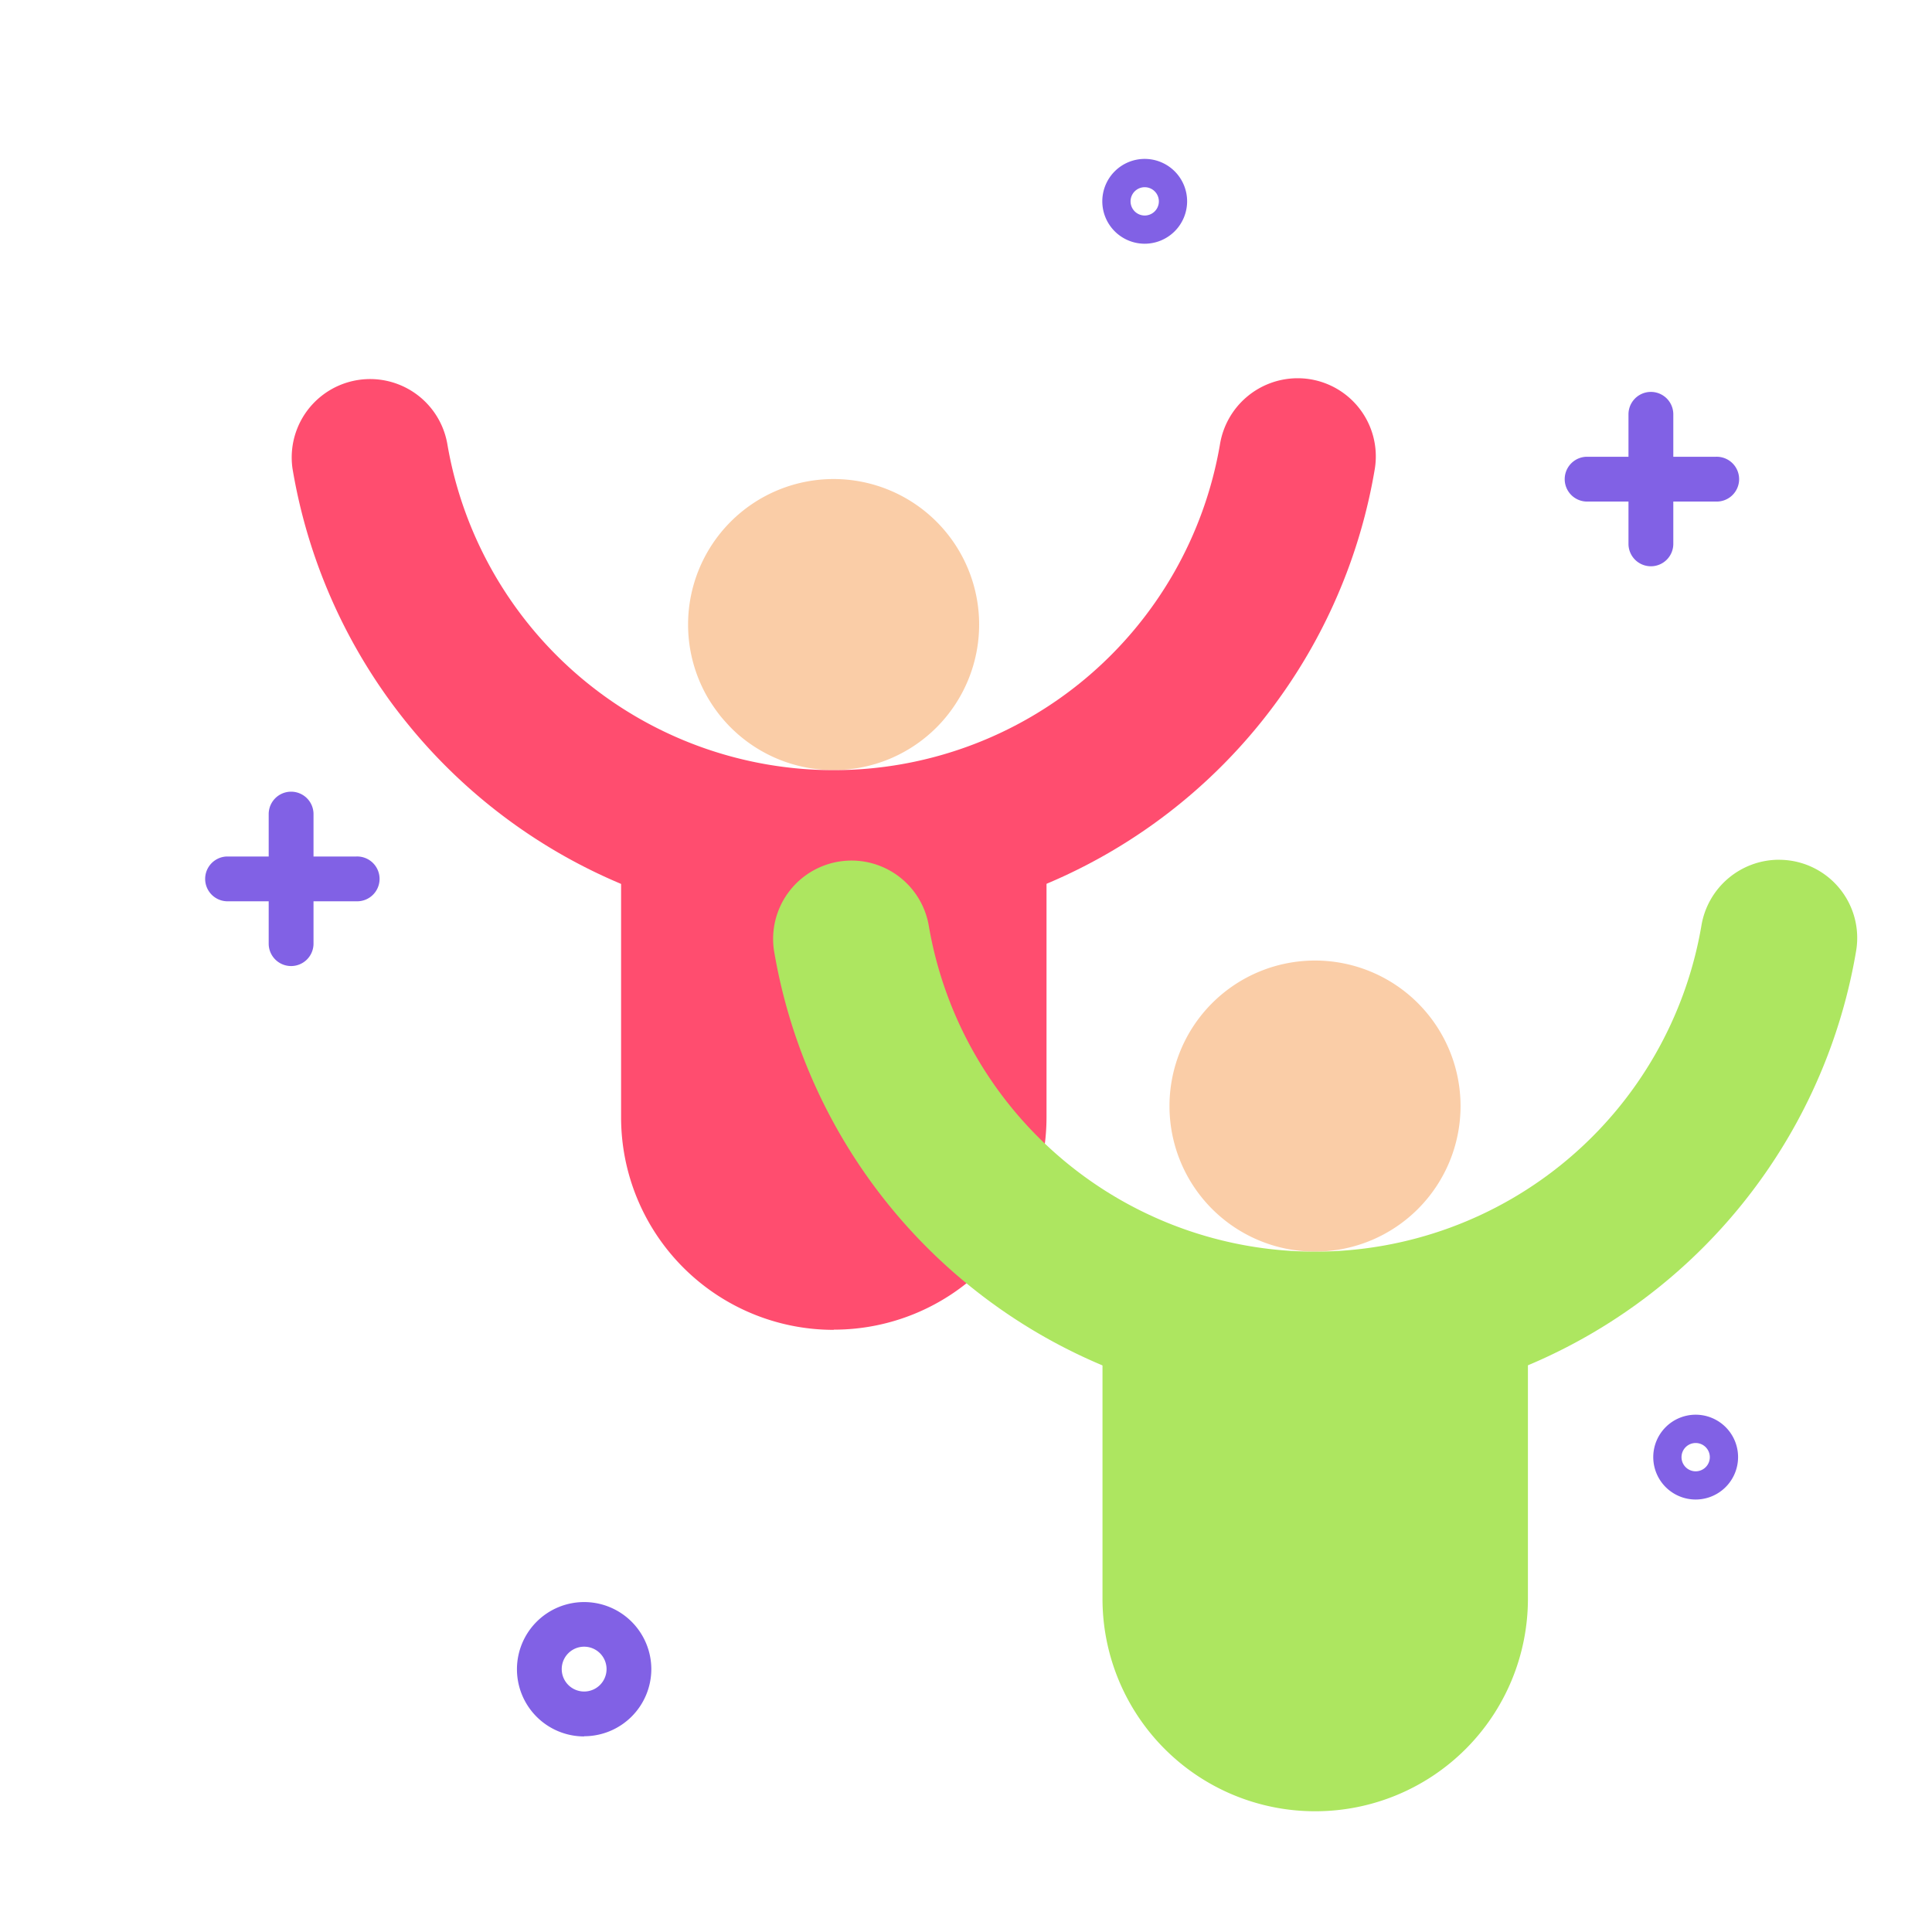 <svg xmlns="http://www.w3.org/2000/svg" xmlns:xlink="http://www.w3.org/1999/xlink" width="40" height="40" viewBox="0 0 40 40">
  <defs>
    <clipPath id="clip-path">
      <rect id="사각형_27306" data-name="사각형 27306" width="40" height="40" transform="translate(286 495)" fill="#fff" stroke="#707070" stroke-width="1"/>
    </clipPath>
    <clipPath id="clip-path-2">
      <rect id="사각형_27305" data-name="사각형 27305" width="36.905" height="35" fill="none"/>
    </clipPath>
  </defs>
  <g id="icon_tendency18" transform="translate(-286 -495)" clip-path="url(#clip-path)">
    <g id="그룹_21217" data-name="그룹 21217" transform="translate(287.547 497.5)">
      <g id="그룹_21216" data-name="그룹 21216" clip-path="url(#clip-path-2)">
        <path id="패스_10679" data-name="패스 10679" d="M18.725,10.431a3.013,3.013,0,1,0-3.013,3.013,3.014,3.014,0,0,0,3.013-3.013" fill="#facda7"/>
        <path id="패스_10680" data-name="패스 10680" d="M25.311,5.331a1.631,1.631,0,0,0-1.6,1.37,8.114,8.114,0,0,1-15.995,0,1.623,1.623,0,0,0-3.207.5,11.36,11.36,0,0,0,22.409,0A1.618,1.618,0,0,0,25.311,5.331Z" fill="#ff4d6f"/>
        <path id="패스_10681" data-name="패스 10681" d="M15.712,25.033h0a4.4,4.4,0,0,1-4.4-4.4V14.371h8.808v6.258a4.4,4.4,0,0,1-4.4,4.4" fill="#ff4d6f"/>
        <path id="패스_10682" data-name="패스 10682" d="M28.692,20.4a3.013,3.013,0,1,0-3.013,3.013A3.013,3.013,0,0,0,28.692,20.4" fill="#facda7"/>
        <path id="패스_10683" data-name="패스 10683" d="M35.278,15.3a1.631,1.631,0,0,0-1.6,1.37,8.114,8.114,0,0,1-15.995,0,1.623,1.623,0,0,0-3.207.5,11.36,11.36,0,0,0,22.409,0,1.618,1.618,0,0,0-1.6-1.869" fill="#ade660"/>
        <path id="패스_10684" data-name="패스 10684" d="M25.679,35h0a4.4,4.4,0,0,1-4.4-4.4V24.338h8.808V30.6a4.4,4.4,0,0,1-4.4,4.4" fill="#ade660"/>
        <path id="패스_10685" data-name="패스 10685" d="M1.8,6.623a.464.464,0,0,1-.464-.464V3.477a.464.464,0,0,1,.928,0V6.159a.464.464,0,0,1-.464.464" transform="translate(2.68 10.878)" fill="#8161e5"/>
        <path id="패스_10686" data-name="패스 10686" d="M3.146,5.282H.463a.464.464,0,0,1,0-.927H3.146a.464.464,0,1,1,0,.927" transform="translate(2.68 10.878)" fill="#8161e5"/>
        <path id="패스_10687" data-name="패스 10687" d="M34.487,14.04a.464.464,0,0,1-.464-.464V10.894a.464.464,0,0,1,.928,0v2.682a.464.464,0,0,1-.464.464" transform="translate(-1.854 -4.816)" fill="#8161e5"/>
        <path id="패스_10688" data-name="패스 10688" d="M35.828,12.7H33.145a.464.464,0,0,1,0-.927h2.683a.464.464,0,1,1,0,.927" transform="translate(-1.854 -4.816)" fill="#8161e5"/>
        <path id="패스_10690" data-name="패스 10690" d="M30.547,10.894A1.391,1.391,0,1,1,31.938,9.5a1.392,1.392,0,0,1-1.391,1.39m0-1.854a.464.464,0,1,0,.464.464.464.464,0,0,0-.464-.464" transform="translate(-20 22.557)" fill="#8161e5"/>
        <path id="패스_10691" data-name="패스 10691" d="M30.034,9.868a.878.878,0,1,1,.878-.877.879.879,0,0,1-.878.877m0-1.17a.293.293,0,1,0,.293.293.293.293,0,0,0-.293-.293" transform="translate(3.526 18.678)" fill="#8161e5"/>
        <path id="패스_10692" data-name="패스 10692" d="M30.034,9.868a.878.878,0,1,1,.878-.877.879.879,0,0,1-.878.877m0-1.17a.293.293,0,1,0,.293.293.293.293,0,0,0-.293-.293" transform="translate(-7.881 -7.322)" fill="#8161e5"/>
      </g>
    </g>
  </g>
</svg>
